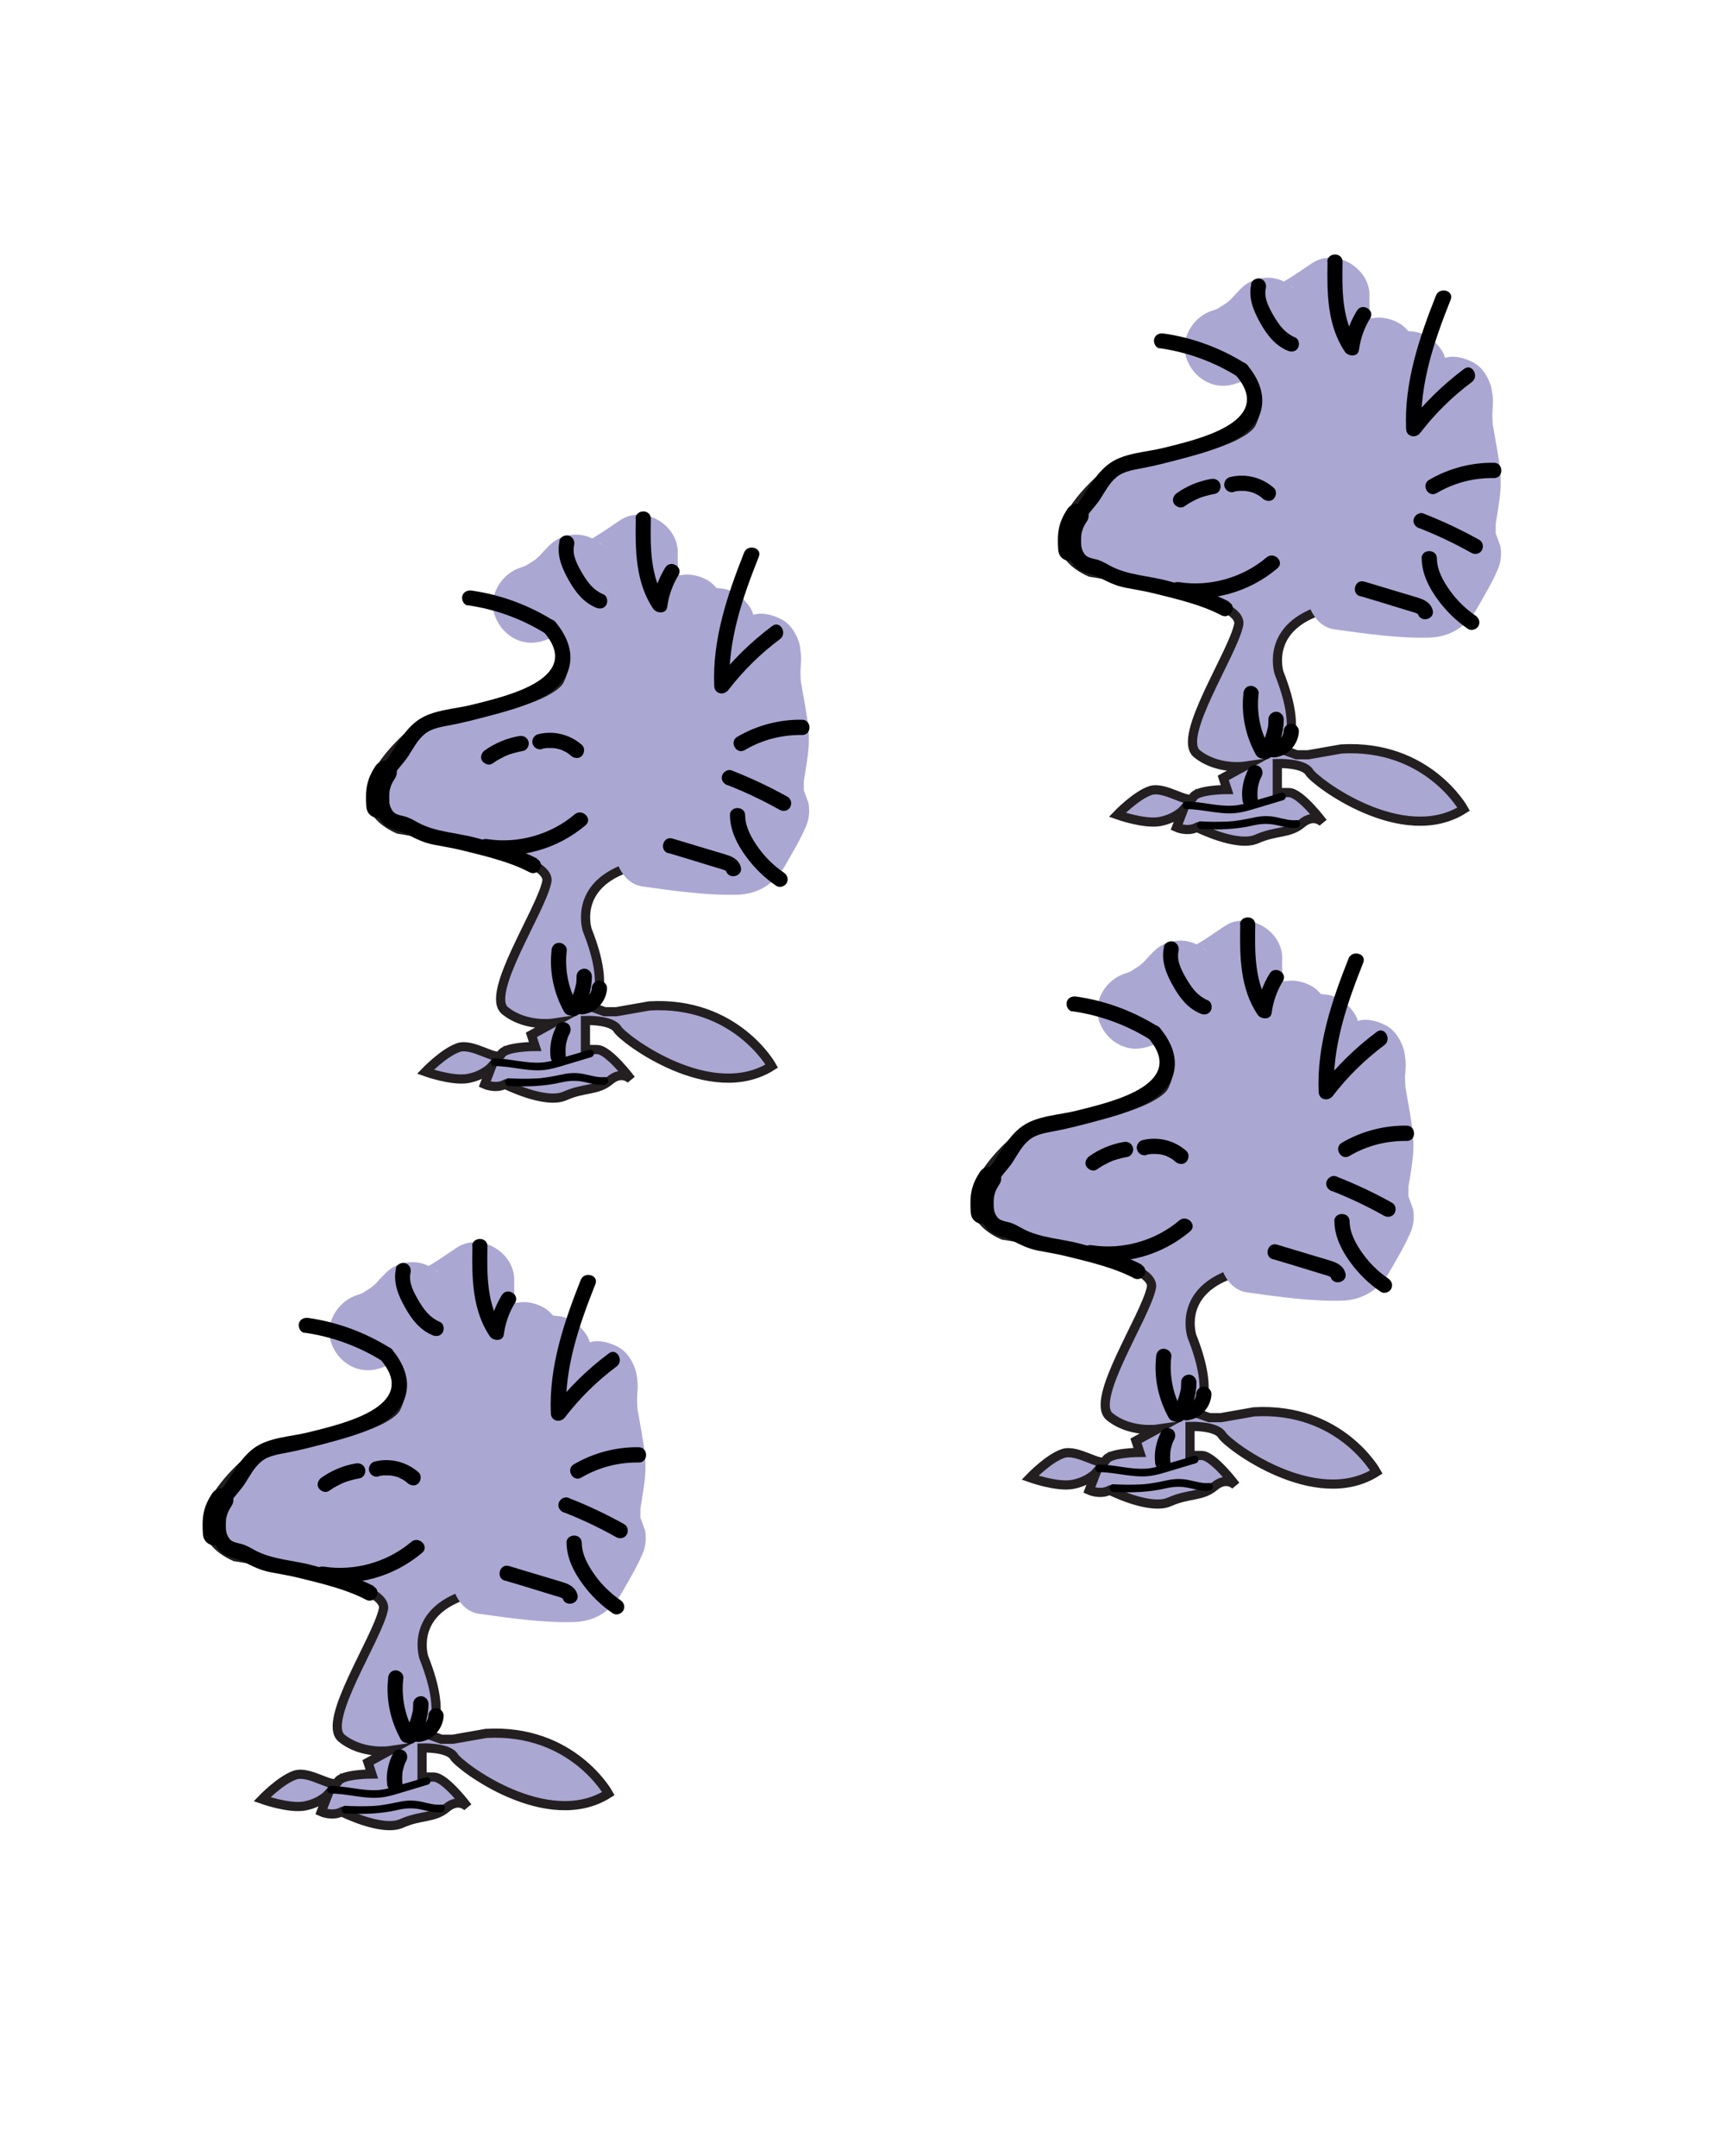 <?xml version="1.0" encoding="UTF-8"?>
<svg id="Layer_1" data-name="Layer 1" xmlns="http://www.w3.org/2000/svg" viewBox="0 0 112.71 140.81">
  <defs>
    <style>
      .cls-1 {
        stroke: #231f20;
        stroke-miterlimit: 10;
        stroke-width: .6px;
      }

      .cls-1, .cls-2 {
        fill: #aba7d3;
      }
    </style>
  </defs>
  <g>
    <path class="cls-1" d="m32.22,39.44s6.21,1.01,4.31,5.01c0,0-.7,1.58-8.62,2.6,0,0-6.78,4.88-1.9,7.1,0,0,10.08,1.52,9.7,3.42s-4.06,7.35-2.73,8.43,3.11.82,3.11.82l-1.39.76.25.76s-1.96,0-2.22.51-1.84-.76-2.79-.44-2.16,1.58-2.16,1.58c0,0,1.76.63,2.78.44s1.53-.76,1.53-.76l-.44,1.14s.7.32,1.33,0c0,0,2.63,1.33,3.91.76s2.11-.32,2.93-1.01,1.39-.06,1.39-.06c0,0-1.46-1.96-2.22-1.96h-.76v-1.9s1.71-.06,2.09.57,6.09,4.94,10.08,2.41c0,0-2.35-4.25-7.99-3.93l-2.16.38h-.76l-.89-.32s1.39-.89-.25-5.01c0,0-.82-2.47,1.96-3.8s4.12-.95,4.12-.95l4.75-.4.89-2.7s-.7-2.16-.13-3.61-.82-5.13-.19-6.78c0,0-2.47.57-2.79-1.77,0,0-1.14-.06-2.16-.82l-1.9.57s-1.46-1.14-.89-4.44c0,0-2.22,1.9-4.06,1.46,0,0-3.99,3.3-5.77,1.96Z"/>
    <g>
      <path class="cls-2" d="m34.68,39.48c1-.27,2.29-1.22,2.89-2.07.38.36.96.43,1.47.31s.95-.42,1.39-.71c.43-.29.87-.58,1.3-.86-.03.9,0,1.83.39,2.64s1.26,1.44,2.15,1.31"/>
      <path class="cls-2" d="m35.35,41.89c1.79-.52,3.3-1.74,4.39-3.22l-3.93.51c1.19,1.02,2.78,1.41,4.27.82,1.07-.42,1.97-1.07,2.92-1.7l-3.76-2.16c-.04,1.41.09,3,.92,4.2.91,1.33,2.44,2.42,4.13,2.24.68-.07,1.27-.23,1.77-.73.43-.43.76-1.15.73-1.77-.06-1.24-1.11-2.64-2.5-2.5-.09.01-.19.02-.28.02.43.08.52.09.26.03-.47-.13.48.25.09.03-.22-.14-.16-.1.16.14-.07-.06-.14-.13-.2-.2.23.32.28.38.13.16-.04-.06-.08-.12-.11-.19-.08-.16-.05-.08.09.23-.04-.1-.07-.21-.1-.32-.03-.11-.05-.22-.07-.33.04.36.05.44.03.25-.03-.42-.04-.84-.03-1.27.06-1.83-2.19-3.2-3.76-2.16-.59.39-1.16.8-1.77,1.16-.07.04-.14.08-.2.12-.19.09-.19.1.02.01.2-.08.21-.08,0-.01-.07.02-.15.04-.22.06-.19.04-.09.03.31-.05-.21,0-.19,0,.05.02.24.04.25.04.05-.01.24.06.45.18.62.36-.62-.53-1.28-.8-2.1-.69s-1.35.54-1.83,1.19c.51-.69-.04.02-.22.19-.09.08-.18.16-.27.24-.43.36.24-.16.04-.03-.23.14-.45.3-.68.43l-.13.06c-.24.11-.16.08.23-.09-.12.02-.24.09-.36.12-1.25.37-2.17,1.78-1.75,3.08s1.73,2.14,3.08,1.75h0Z"/>
    </g>
    <path class="cls-2" d="m42.59,42.83c3.22,0,3.22-5,0-5s-3.22,5,0,5h0Z"/>
    <path class="cls-2" d="m43.08,43.16c3.22,0,3.22-5,0-5s-3.22,5,0,5h0Z"/>
    <path class="cls-2" d="m41.71,39.61c3.22,0,3.22-5,0-5s-3.22,5,0,5h0Z"/>
    <g>
      <path class="cls-2" d="m44.88,40.01c.45.53,1.14.86,1.84.88.04,0,.08,0,.11.03.02.02.02.05.03.08.09.63.49,1.21,1.05,1.52s1.26.34,1.84.09"/>
      <path class="cls-2" d="m43.12,41.77c.38.44.88.81,1.4,1.06.34.16.72.33,1.1.41s.78.11,1.17.15l-1.26-.34.05.03-.9-.9.02.04-.25-.6c.24,1.25,1.04,2.33,2.11,3,.66.41,1.39.58,2.15.64.29.02.56-.01.85-.05.3-.04.58-.08.87-.2.33-.08.61-.23.85-.45.27-.18.49-.41.64-.7.31-.54.45-1.33.25-1.93s-.57-1.19-1.15-1.49-1.32-.5-1.93-.25c-.17.07-.35.12-.53.15l.66-.09c-.19.02-.37.02-.56,0l.66.09c-.19-.03-.36-.07-.54-.14l.6.25c-.17-.07-.32-.16-.46-.26l.51.39c-.14-.11-.26-.23-.37-.36l.39.51c-.12-.16-.22-.32-.3-.5l.25.6c-.16-.39-.17-.77-.41-1.15-.36-.56-.9-1.01-1.55-1.19-.3-.08-.64-.08-.95-.11l.66.09c-.22-.03-.44-.09-.65-.17l.6.25c-.21-.09-.4-.2-.58-.33l.51.39c-.14-.11-.26-.23-.38-.36-.41-.46-1.17-.73-1.77-.73s-1.35.27-1.77.73-.76,1.1-.73,1.77.28,1.25.73,1.77h0Z"/>
    </g>
    <g>
      <path class="cls-2" d="m49.86,42.9c-.36,1.88.56,3.79.47,5.71-.04.74-.22,1.47-.3,2.21s-.04,1.53.34,2.17c-.42.76-.84,1.53-1.25,2.29-.11.19-.22.4-.4.51-.22.14-.49.14-.75.13-1.78-.04-3.56-.19-5.32-.45"/>
      <path class="cls-2" d="m47.45,42.24c-.2,1.25-.16,2.35.04,3.6.07.46.16.91.24,1.37,0,.05.1.8.05.25.02.23.04.46.05.69s0,.47-.02.71c.03-.44-.03.22-.05.32-.1.61-.21,1.23-.26,1.85-.08,1.12.17,2.24.7,3.22v-2.52c-.32.59-.65,1.18-.97,1.77-.09.17-.21.34-.28.52-.12.28-.01.01.11-.1l1.09-.49h-.2c-.19-.06-.44-.01-.64-.02-.72-.03-1.44-.07-2.16-.14-.34-.03-.68-.06-1.01-.1-.21-.02-.42-.05-.63-.07-.46-.05.58.08-.22-.03-.7-.1-1.29-.12-1.93.25-.52.3-1.01.9-1.15,1.49-.27,1.18.36,2.88,1.75,3.08,2.02.28,4.13.59,6.18.54,1.37-.04,2.44-.71,3.12-1.89.48-.84,1-1.7,1.38-2.59.22-.53.25-1.07.13-1.63.11.47-.5-1.43-.24-.55-.17-.58-.04.48-.04-.13,0-.17,0-.34,0-.51,0-.1.01-.2.02-.3-.03.21-.03.23,0,.05.04-.2.07-.41.1-.61.1-.62.2-1.25.21-1.88.01-.99-.19-1.99-.36-2.96-.04-.23-.08-.46-.12-.69-.13-.73.02.49-.04-.25-.02-.23-.03-.45-.03-.68,0-.12.08-.77,0-.24.21-1.29-.33-2.75-1.75-3.08-1.2-.27-2.85.37-3.08,1.75h0Z"/>
    </g>
    <path d="m36.54,35.33c-.21.92.16,1.79.61,2.58s.95,1.42,1.76,1.77c.25.11.54.07.68-.18.12-.21.07-.58-.18-.68-.65-.28-1.01-.75-1.37-1.35-.32-.55-.7-1.21-.55-1.87.06-.26-.08-.54-.35-.62-.25-.07-.55.08-.62.35h0Z"/>
    <path d="m41.52,33.88c-.04,2.01-.03,4.15,1.14,5.88.21.31.85.35.91-.12.1-.74.34-1.43.73-2.07.34-.55-.53-1.05-.86-.5-.43.7-.72,1.49-.84,2.31l.91-.12c-1.07-1.58-1.04-3.54-1.01-5.38.01-.64-.99-.64-1,0h0Z"/>
    <path d="m48.59,36.09c-1.1,2.78-2.08,5.68-1.95,8.71.02.53.64.64.93.25.96-1.25,2.1-2.37,3.36-3.31.51-.38.01-1.25-.5-.86-1.41,1.05-2.65,2.27-3.72,3.67l.93.25c-.13-2.94.84-5.75,1.91-8.44.24-.6-.73-.86-.96-.27h0Z"/>
    <path d="m48.64,48.98c1.13-.67,2.42-1,3.74-.98.64.01.64-.99,0-1-1.49-.02-2.96.37-4.24,1.12-.55.33-.05,1.19.5.86h0Z"/>
    <path d="m47.51,51.27c1.17.46,2.31,1,3.41,1.62.24.13.55.06.68-.18s.06-.55-.18-.68c-1.18-.66-2.4-1.23-3.65-1.72-.25-.1-.55.11-.62.35-.08.28.1.52.35.62h0Z"/>
    <path d="m47.67,53.24c0,.97.46,1.89,1.02,2.66s1.22,1.42,2,1.95c.22.15.55.04.68-.18.14-.25.04-.53-.18-.68-.63-.43-1.19-.97-1.64-1.59s-.88-1.36-.89-2.15c0-.64-1-.64-1,0h0Z"/>
    <path d="m43.65,55.71c.72.21,1.44.43,2.15.65.36.11.72.22,1.08.33.15.05.32.08.46.15-.06-.03.08.05.08.05-.03-.03-.02-.02.02.02-.01-.01-.03-.02-.03-.04.18.62,1.15.35.96-.27-.12-.4-.44-.61-.82-.74s-.79-.24-1.18-.36c-.82-.25-1.64-.49-2.46-.74-.62-.18-.88.78-.27.96h0Z"/>
    <path d="m30.55,39.53c1.82.26,3.55.89,5.11,1.87.55.34,1.05-.52.5-.86-1.62-1.02-3.45-1.7-5.35-1.97-.27-.04-.54.07-.62.35-.06.24.08.58.35.62h0Z"/>
    <path d="m35.09,56.08c-1.2-.64-2.64-.99-3.95-1.35s-2.7-.38-3.86-1.02c-.23-.13-.46-.26-.71-.35s-.66-.12-.86-.32c-.49-.49-.35-1.68-.09-2.23.25-.52.72-.94,1.04-1.43s.6-1.06,1.08-1.45c.53-.43,1.26-.48,1.9-.62.69-.14,1.37-.31,2.05-.49,1.24-.33,2.56-.67,3.7-1.27.85-.44,1.62-1.14,1.81-2.11.21-1.05-.28-2.04-.93-2.82-.41-.49-1.12.22-.71.71,2.56,3.05-2.71,4.18-4.72,4.69-1.14.29-2.55.32-3.53,1s-1.51,1.89-2.21,2.79c-.66.85-.83,1.98-.57,3.02.1.41.29.8.62,1.06.41.33.97.36,1.43.59.59.3,1.07.55,1.73.68s1.33.23,1.98.4c1.41.35,3,.72,4.28,1.4.57.3,1.07-.56.5-.86h0Z"/>
    <path d="m25.44,52.66c-.02-.34-.04-.69,0-1.03l-.03.2c.03-.23.09-.45.18-.66l-.08.18c.08-.19.19-.38.3-.55.21-.33.08-.84-.27-1.03-.37-.2-.8-.08-1.03.27s-.44.77-.53,1.2c-.1.47-.09.94-.06,1.42.01.2.08.39.22.53.13.13.34.23.53.22.39-.02.78-.33.75-.75h0Z"/>
    <path d="m32.16,49.86c.16-.11.32-.22.5-.31.07-.04.15-.08.23-.12.04-.02.09-.04.13-.06.03-.01.17-.09.05-.02.15-.08.35-.13.52-.18.19-.05.38-.1.57-.13.26-.05.43-.37.35-.62-.09-.28-.34-.4-.62-.35-.8.14-1.57.46-2.23.93-.21.15-.33.44-.18.68.14.21.45.34.68.18h0Z"/>
    <path d="m35.41,48.9s.1-.02.14-.03c.02,0,.05,0,.07-.01.07-.01,0,0-.02,0,.04,0,.1-.01.15-.01.05,0,.1,0,.15,0,.1,0,.2,0,.3.01.07,0,0,.01-.02,0,.02,0,.05,0,.07.01.05,0,.11.02.16.03.1.02.19.05.28.08.02,0,.05.02.07.03.07.02-.08-.04-.02,0,.04.02.09.04.13.06.09.04.17.09.25.15.02.01.04.03.06.04.01,0,.08.06.02.02s.01.01.02.02c.02.02.05.04.07.06.2.17.52.21.71,0,.17-.19.21-.52,0-.71-.78-.69-1.86-.96-2.87-.7-.25.06-.43.36-.35.62s.34.42.62.35h0Z"/>
    <path d="m31.56,55.76c2.4.37,4.83-.3,6.68-1.87.49-.42-.22-1.12-.71-.71-1.55,1.32-3.69,1.93-5.7,1.62-.27-.04-.54.07-.62.35-.07.24.08.57.35.62h0Z"/>
    <path d="m36.02,62.06c-.16,1.38.14,2.79.81,4,.31.56,1.18.06.86-.5-.6-1.07-.82-2.28-.68-3.49.03-.27-.25-.5-.5-.5-.3,0-.47.23-.5.5h0Z"/>
    <path d="m37.89,66.14c.5-.68.76-1.53.76-2.38,0-.26-.23-.51-.5-.5s-.5.22-.5.5c0,.1,0,.19-.01.29,0,.04,0,.11-.01.14.01-.07.01-.08,0-.03v.04c-.04.18-.08.37-.14.54-.03.08-.05.18-.09.25.07-.12,0,.02-.02.05-.02.04-.04.08-.06.11-.09.17-.18.32-.29.47-.15.21-.04.57.18.68.26.14.52.05.68-.18h0Z"/>
    <path d="m37.95,66.25c.44-.02.86-.21,1.17-.53s.5-.74.52-1.18c.01-.26-.24-.51-.5-.5-.28.01-.49.22-.5.5,0,.04,0,.08-.01.12l.02-.13c-.01.1-.04.2-.08.29l.05-.12c-.04.1-.1.2-.17.29l.08-.1c-.07.09-.16.18-.25.25l.1-.08c-.09.07-.19.12-.29.17l.12-.05c-.09.04-.19.07-.29.08l.13-.02s-.07,0-.1,0c-.13,0-.26.05-.35.15-.09.09-.15.23-.15.35s.05.26.15.35.22.15.35.15h0Z"/>
    <path d="m36.35,66.99c-.32.61-.48,1.32-.4,2.01.01.14.05.25.15.35.09.09.23.15.35.15.25-.01.53-.22.5-.5-.03-.25-.02-.49,0-.74l-.02.13c.02-.17.06-.34.11-.51.02-.08.05-.16.08-.23.02-.06,0,.02-.01.03.01-.02.02-.05.03-.07.02-.04.04-.08.06-.12.12-.23.07-.55-.18-.68-.23-.12-.55-.07-.68.18h0Z"/>
    <path d="m32.29,69.62c1.07,0,2.13.36,3.2.26.52-.05,1.01-.21,1.51-.36.53-.16,1.07-.32,1.6-.48.31-.09.18-.57-.13-.48-.5.15-.99.3-1.49.44-.52.16-1.06.35-1.61.39-1.04.07-2.05-.26-3.08-.27-.32,0-.32.5,0,.5h0Z"/>
    <path d="m33.21,70.92c1.18.06,2.32.03,3.47-.24.54-.12.99-.13,1.53-.01.41.09.84.21,1.27.17.32-.03.32-.53,0-.5-.43.04-.85-.09-1.26-.18-.49-.11-.94-.11-1.43-.01-.59.12-1.17.25-1.78.28s-1.2.02-1.79-.01c-.32-.02-.32.48,0,.5h0Z"/>
  </g>
  <g>
    <path class="cls-1" d="m77.4,22.66s6.21,1.01,4.31,5.01c0,0-.7,1.58-8.62,2.6,0,0-6.78,4.88-1.9,7.1,0,0,10.08,1.52,9.7,3.42s-4.06,7.35-2.73,8.43,3.11.82,3.11.82l-1.39.76.25.76s-1.96,0-2.22.51-1.84-.76-2.79-.44-2.16,1.58-2.16,1.58c0,0,1.76.63,2.78.44s1.53-.76,1.53-.76l-.44,1.14s.7.32,1.33,0c0,0,2.63,1.33,3.91.76s2.11-.32,2.93-1.01,1.39-.06,1.39-.06c0,0-1.46-1.96-2.22-1.96h-.76v-1.9s1.71-.06,2.09.57,6.09,4.94,10.08,2.41c0,0-2.35-4.25-7.99-3.93l-2.16.38h-.76l-.89-.32s1.39-.89-.25-5.01c0,0-.82-2.47,1.96-3.8s4.12-.95,4.12-.95l4.75-.4.89-2.7s-.7-2.16-.13-3.61-.82-5.13-.19-6.78c0,0-2.47.57-2.79-1.77,0,0-1.14-.06-2.16-.82l-1.9.57s-1.46-1.14-.89-4.44c0,0-2.22,1.9-4.06,1.46,0,0-3.99,3.3-5.77,1.96Z"/>
    <g>
      <path class="cls-2" d="m79.86,22.7c1-.27,2.29-1.22,2.89-2.07.38.36.96.43,1.47.31s.95-.42,1.39-.71c.43-.29.87-.58,1.3-.86-.03.9,0,1.83.39,2.64s1.26,1.44,2.15,1.31"/>
      <path class="cls-2" d="m80.52,25.11c1.79-.52,3.3-1.74,4.39-3.22l-3.93.51c1.19,1.02,2.78,1.41,4.27.82,1.07-.42,1.97-1.07,2.92-1.7l-3.76-2.16c-.04,1.41.09,3,.92,4.2.91,1.33,2.44,2.42,4.13,2.24.68-.07,1.27-.23,1.77-.73.43-.43.76-1.15.73-1.77-.06-1.24-1.11-2.64-2.5-2.5-.09.01-.19.02-.28.02.43.08.52.09.26.03-.47-.13.48.25.09.03-.22-.14-.16-.1.16.14-.07-.06-.14-.13-.2-.2.23.32.28.38.13.16-.04-.06-.08-.12-.11-.19-.08-.16-.05-.08.09.23-.04-.1-.07-.21-.1-.32-.03-.11-.05-.22-.07-.33.04.36.05.44.03.25-.03-.42-.04-.84-.03-1.27.06-1.83-2.19-3.2-3.76-2.16-.59.39-1.16.8-1.77,1.16-.07.04-.14.08-.2.12-.19.09-.19.1.02.01.2-.08.21-.08,0-.01-.07.02-.15.04-.22.06-.19.04-.09.03.31-.05-.21,0-.19,0,.05.02.24.04.25.04.05-.01.24.06.45.18.62.36-.62-.53-1.28-.8-2.1-.69s-1.35.54-1.83,1.19c.51-.69-.04.02-.22.19-.09.08-.18.16-.27.24-.43.36.24-.16.04-.03-.23.14-.45.3-.68.43l-.13.06c-.24.11-.16.08.23-.09-.12.02-.24.09-.36.12-1.25.37-2.17,1.78-1.75,3.08s1.73,2.14,3.08,1.75h0Z"/>
    </g>
    <path class="cls-2" d="m87.76,26.05c3.22,0,3.22-5,0-5s-3.22,5,0,5h0Z"/>
    <path class="cls-2" d="m88.26,26.37c3.22,0,3.22-5,0-5s-3.22,5,0,5h0Z"/>
    <path class="cls-2" d="m86.89,22.82c3.22,0,3.22-5,0-5s-3.22,5,0,5h0Z"/>
    <g>
      <path class="cls-2" d="m90.06,23.22c.45.53,1.14.86,1.84.88.04,0,.08,0,.11.03.02.02.02.05.03.08.09.63.49,1.21,1.05,1.52s1.26.34,1.84.09"/>
      <path class="cls-2" d="m88.29,24.99c.38.44.88.81,1.4,1.06.34.16.72.33,1.1.41s.78.11,1.17.15l-1.26-.34.05.03-.9-.9.02.04-.25-.6c.24,1.25,1.04,2.33,2.11,3,.66.41,1.39.58,2.15.64.29.02.56-.01.85-.05.3-.04.58-.08.87-.2.33-.08.61-.23.85-.45.27-.18.49-.41.64-.7.31-.54.45-1.33.25-1.93s-.57-1.19-1.15-1.49-1.32-.5-1.93-.25c-.17.07-.35.12-.53.15l.66-.09c-.19.02-.37.02-.56,0l.66.09c-.19-.03-.36-.07-.54-.14l.6.25c-.17-.07-.32-.16-.46-.26l.51.39c-.14-.11-.26-.23-.37-.36l.39.51c-.12-.16-.22-.32-.3-.5l.25.6c-.16-.39-.17-.77-.41-1.15-.36-.56-.9-1.01-1.55-1.19-.3-.08-.64-.08-.95-.11l.66.09c-.22-.03-.44-.09-.65-.17l.6.25c-.21-.09-.4-.2-.58-.33l.51.39c-.14-.11-.26-.23-.38-.36-.41-.46-1.17-.73-1.77-.73s-1.35.27-1.77.73-.76,1.1-.73,1.77.28,1.25.73,1.77h0Z"/>
    </g>
    <g>
      <path class="cls-2" d="m95.04,26.12c-.36,1.88.56,3.79.47,5.71-.04.74-.22,1.47-.3,2.21s-.04,1.53.34,2.17c-.42.76-.84,1.53-1.25,2.29-.11.19-.22.4-.4.51-.22.14-.49.14-.75.13-1.78-.04-3.56-.19-5.32-.45"/>
      <path class="cls-2" d="m92.63,25.45c-.2,1.25-.16,2.35.04,3.6.07.46.16.91.24,1.37,0,.05.1.8.05.25.02.23.04.46.05.69s0,.47-.02.71c.03-.44-.03.22-.05.32-.1.61-.21,1.23-.26,1.85-.08,1.12.17,2.24.7,3.22v-2.52c-.32.59-.65,1.18-.97,1.77-.09.17-.21.34-.28.52-.12.28-.01.01.11-.1l1.09-.49h-.2c-.19-.06-.44-.01-.64-.02-.72-.03-1.44-.07-2.16-.14-.34-.03-.68-.06-1.01-.1-.21-.02-.42-.05-.63-.07-.46-.05.58.08-.22-.03-.7-.1-1.29-.12-1.93.25-.52.3-1.01.9-1.15,1.49-.27,1.18.36,2.88,1.75,3.08,2.02.28,4.13.59,6.18.54,1.37-.04,2.44-.71,3.12-1.89.48-.84,1-1.7,1.38-2.59.22-.53.25-1.07.13-1.63.11.47-.5-1.43-.24-.55-.17-.58-.04.48-.04-.13,0-.17,0-.34,0-.51,0-.1.01-.2.02-.3-.03.21-.03.23,0,.05.04-.2.07-.41.1-.61.1-.62.2-1.25.21-1.88.01-.99-.19-1.99-.36-2.96-.04-.23-.08-.46-.12-.69-.13-.73.02.49-.04-.25-.02-.23-.03-.45-.03-.68,0-.12.08-.77,0-.24.21-1.29-.33-2.75-1.75-3.08-1.2-.27-2.85.37-3.08,1.75h0Z"/>
    </g>
    <path d="m81.71,18.55c-.21.92.16,1.79.61,2.58s.95,1.42,1.76,1.77c.25.11.54.07.68-.18.12-.21.07-.58-.18-.68-.65-.28-1.01-.75-1.37-1.35-.32-.55-.7-1.21-.55-1.87.06-.26-.08-.54-.35-.62-.25-.07-.55.08-.62.35h0Z"/>
    <path d="m86.69,17.1c-.04,2.01-.03,4.15,1.14,5.88.21.31.85.35.91-.12.1-.74.34-1.43.73-2.07.34-.55-.53-1.05-.86-.5-.43.7-.72,1.49-.84,2.31l.91-.12c-1.07-1.58-1.04-3.54-1.01-5.38.01-.64-.99-.64-1,0h0Z"/>
    <path d="m93.77,19.3c-1.1,2.78-2.08,5.68-1.95,8.71.02.53.64.64.93.25.96-1.25,2.1-2.37,3.36-3.31.51-.38.01-1.25-.5-.86-1.41,1.05-2.65,2.27-3.72,3.67l.93.25c-.13-2.94.84-5.75,1.91-8.44.24-.6-.73-.86-.96-.27h0Z"/>
    <path d="m93.82,32.2c1.13-.67,2.42-1,3.74-.98.64.01.64-.99,0-1-1.49-.02-2.96.37-4.24,1.12-.55.33-.05,1.19.5.86h0Z"/>
    <path d="m92.68,34.49c1.17.46,2.31,1,3.41,1.62.24.13.55.06.68-.18s.06-.55-.18-.68c-1.18-.66-2.4-1.23-3.65-1.72-.25-.1-.55.11-.62.35-.08.28.1.52.35.62h0Z"/>
    <path d="m92.84,36.46c0,.97.46,1.89,1.02,2.66s1.22,1.42,2,1.95c.22.15.55.04.68-.18.14-.25.04-.53-.18-.68-.63-.43-1.19-.97-1.64-1.59s-.88-1.36-.89-2.15c0-.64-1-.64-1,0h0Z"/>
    <path d="m88.83,38.93c.72.21,1.44.43,2.15.65.36.11.72.22,1.08.33.15.05.32.08.46.15-.06-.03.08.05.08.05-.03-.03-.02-.02.02.02-.01-.01-.03-.02-.03-.04.18.62,1.15.35.96-.27-.12-.4-.44-.61-.82-.74s-.79-.24-1.18-.36c-.82-.25-1.64-.49-2.46-.74-.62-.18-.88.78-.27.96h0Z"/>
    <path d="m75.73,22.74c1.82.26,3.55.89,5.11,1.87.55.34,1.05-.52.5-.86-1.62-1.02-3.45-1.7-5.35-1.97-.27-.04-.54.07-.62.35-.06.24.08.58.35.62h0Z"/>
    <path d="m80.27,39.3c-1.2-.64-2.64-.99-3.95-1.35s-2.7-.38-3.86-1.02c-.23-.13-.46-.26-.71-.35s-.66-.12-.86-.32c-.49-.49-.35-1.68-.09-2.23.25-.52.72-.94,1.04-1.43s.6-1.06,1.08-1.45c.53-.43,1.26-.48,1.9-.62.69-.14,1.37-.31,2.05-.49,1.24-.33,2.56-.67,3.7-1.27.85-.44,1.62-1.14,1.81-2.11.21-1.05-.28-2.04-.93-2.82-.41-.49-1.12.22-.71.71,2.56,3.05-2.71,4.18-4.72,4.69-1.14.29-2.55.32-3.53,1s-1.51,1.89-2.21,2.79c-.66.85-.83,1.98-.57,3.02.1.41.29.8.62,1.06.41.33.97.36,1.43.59.59.3,1.07.55,1.73.68s1.33.23,1.98.4c1.41.35,3,.72,4.28,1.4.57.3,1.07-.56.5-.86h0Z"/>
    <path d="m70.62,35.88c-.02-.34-.04-.69,0-1.03l-.03.2c.03-.23.09-.45.18-.66l-.08.18c.08-.19.19-.38.3-.55.21-.33.08-.84-.27-1.03-.37-.2-.8-.08-1.03.27s-.44.77-.53,1.2c-.1.47-.09.94-.06,1.42.01.2.08.39.22.53.13.13.34.23.53.22.39-.02.78-.33.75-.75h0Z"/>
    <path d="m77.34,33.07c.16-.11.32-.22.5-.31.07-.04.15-.08.23-.12.04-.02.09-.04.13-.06.03-.01.17-.09.05-.02.15-.08.35-.13.52-.18.19-.05.38-.1.57-.13.26-.05.43-.37.35-.62-.09-.28-.34-.4-.62-.35-.8.14-1.57.46-2.23.93-.21.15-.33.44-.18.68.14.21.45.34.68.18h0Z"/>
    <path d="m80.59,32.11s.1-.02.14-.03c.02,0,.05,0,.07-.01.07-.01,0,0-.02,0,.04,0,.1-.01.15-.01.05,0,.1,0,.15,0,.1,0,.2,0,.3.01.07,0,0,.01-.02,0,.02,0,.05,0,.07.01.05,0,.11.02.16.03.1.02.19.05.28.08.02,0,.05.02.07.03.07.02-.08-.04-.02,0,.04.02.09.04.13.06.09.04.17.09.25.15.02.01.04.03.06.04.01,0,.08.06.02.02s.01.01.02.02c.02.02.05.04.07.06.2.17.52.21.71,0,.17-.19.21-.52,0-.71-.78-.69-1.86-.96-2.87-.7-.25.06-.43.36-.35.62s.34.42.62.35h0Z"/>
    <path d="m76.74,38.98c2.4.37,4.83-.3,6.68-1.87.49-.42-.22-1.12-.71-.71-1.55,1.32-3.69,1.93-5.7,1.62-.27-.04-.54.07-.62.35-.07.24.08.57.35.62h0Z"/>
    <path d="m81.2,45.28c-.16,1.38.14,2.79.81,4,.31.56,1.18.06.86-.5-.6-1.07-.82-2.28-.68-3.49.03-.27-.25-.5-.5-.5-.3,0-.47.23-.5.5h0Z"/>
    <path d="m83.07,49.36c.5-.68.76-1.53.76-2.38,0-.26-.23-.51-.5-.5s-.5.22-.5.5c0,.1,0,.19-.01.29,0,.04,0,.11-.01.14.01-.07.01-.08,0-.03v.04c-.04.18-.08.37-.14.54-.03.08-.05.18-.09.25.07-.12,0,.02-.02.05-.02.04-.04.08-.06.11-.09.17-.18.32-.29.47-.15.21-.04.57.18.68.26.14.52.05.68-.18h0Z"/>
    <path d="m83.13,49.47c.44-.02.86-.21,1.17-.53s.5-.74.52-1.18c.01-.26-.24-.51-.5-.5-.28.01-.49.22-.5.5,0,.04,0,.08-.01.12l.02-.13c-.01.1-.04.2-.08.29l.05-.12c-.04.1-.1.2-.17.29l.08-.1c-.07.09-.16.18-.25.25l.1-.08c-.09.07-.19.12-.29.17l.12-.05c-.09.04-.19.07-.29.08l.13-.02s-.07,0-.1,0c-.13,0-.26.05-.35.15-.09.09-.15.23-.15.35s.05.26.15.35.22.15.35.15h0Z"/>
    <path d="m81.53,50.21c-.32.61-.48,1.32-.4,2.01.01.14.05.25.15.35.09.09.23.15.35.15.25-.01.53-.22.5-.5-.03-.25-.02-.49,0-.74l-.02.13c.02-.17.06-.34.11-.51.02-.08.05-.16.08-.23.02-.06,0,.02-.01.03.01-.02.02-.05.03-.07.02-.04.04-.08.06-.12.12-.23.07-.55-.18-.68-.23-.12-.55-.07-.68.18h0Z"/>
    <path d="m77.47,52.84c1.07,0,2.13.36,3.2.26.52-.05,1.01-.21,1.51-.36.53-.16,1.07-.32,1.6-.48.31-.09.18-.57-.13-.48-.5.15-.99.3-1.49.44-.52.16-1.06.35-1.61.39-1.04.07-2.05-.26-3.08-.27-.32,0-.32.5,0,.5h0Z"/>
    <path d="m78.39,54.14c1.18.06,2.32.03,3.47-.24.54-.12.99-.13,1.53-.01.41.09.84.21,1.27.17.32-.03.32-.53,0-.5-.43.04-.85-.09-1.26-.18-.49-.11-.94-.11-1.43-.01-.59.12-1.17.25-1.78.28s-1.2.02-1.79-.01c-.32-.02-.32.48,0,.5h0Z"/>
  </g>
  <g>
    <path class="cls-1" d="m21.55,86.95s6.21,1.01,4.31,5.01c0,0-.7,1.58-8.62,2.6,0,0-6.78,4.88-1.9,7.1,0,0,10.08,1.52,9.7,3.42s-4.06,7.35-2.73,8.43,3.11.82,3.11.82l-1.39.76.25.76s-1.96,0-2.22.51-1.84-.76-2.79-.44-2.16,1.58-2.16,1.58c0,0,1.76.63,2.78.44s1.53-.76,1.53-.76l-.44,1.14s.7.32,1.33,0c0,0,2.63,1.33,3.91.76s2.11-.32,2.93-1.01,1.39-.06,1.39-.06c0,0-1.46-1.96-2.22-1.96h-.76v-1.9s1.71-.06,2.09.57,6.09,4.94,10.08,2.41c0,0-2.35-4.25-7.99-3.93l-2.16.38h-.76l-.89-.32s1.39-.89-.25-5.01c0,0-.82-2.47,1.96-3.8s4.12-.95,4.12-.95l4.75-.4.89-2.7s-.7-2.16-.13-3.61-.82-5.13-.19-6.78c0,0-2.47.57-2.79-1.77,0,0-1.14-.06-2.16-.82l-1.9.57s-1.46-1.14-.89-4.44c0,0-2.22,1.9-4.06,1.46,0,0-3.99,3.3-5.77,1.96Z"/>
    <g>
      <path class="cls-2" d="m24.01,86.99c1-.27,2.29-1.22,2.89-2.07.38.36.96.43,1.47.31s.95-.42,1.39-.71c.43-.29.87-.58,1.3-.86-.03.9,0,1.83.39,2.64s1.26,1.44,2.15,1.31"/>
      <path class="cls-2" d="m24.67,89.4c1.79-.52,3.3-1.74,4.39-3.22l-3.93.51c1.19,1.02,2.78,1.41,4.27.82,1.07-.42,1.97-1.07,2.92-1.7l-3.76-2.16c-.04,1.41.09,3,.92,4.2.91,1.33,2.44,2.42,4.13,2.24.68-.07,1.27-.23,1.77-.73.43-.43.76-1.15.73-1.77-.06-1.24-1.11-2.64-2.5-2.5-.09.01-.19.02-.28.02.43.08.52.09.26.03-.47-.13.48.25.09.03-.22-.14-.16-.1.16.14-.07-.06-.14-.13-.2-.2.23.32.28.38.13.16-.04-.06-.08-.12-.11-.19-.08-.16-.05-.08.09.23-.04-.1-.07-.21-.1-.32-.03-.11-.05-.22-.07-.33.04.36.05.44.03.25-.03-.42-.04-.84-.03-1.27.06-1.83-2.19-3.2-3.76-2.16-.59.39-1.16.8-1.77,1.16-.07.04-.14.08-.2.12-.19.09-.19.1.02.01.2-.08.21-.08,0-.01-.07.02-.15.04-.22.06-.19.04-.09.03.31-.05-.21,0-.19,0,.05.02.24.04.25.04.05-.01.24.06.45.18.62.36-.62-.53-1.28-.8-2.1-.69s-1.35.54-1.83,1.19c.51-.69-.04.02-.22.19-.09.08-.18.16-.27.24-.43.36.24-.16.04-.03-.23.14-.45.3-.68.43l-.13.06c-.24.11-.16.08.23-.09-.12.02-.24.09-.36.12-1.25.37-2.17,1.78-1.75,3.08s1.73,2.14,3.08,1.75h0Z"/>
    </g>
    <path class="cls-2" d="m31.92,90.33c3.22,0,3.22-5,0-5s-3.22,5,0,5h0Z"/>
    <path class="cls-2" d="m32.41,90.66c3.22,0,3.22-5,0-5s-3.22,5,0,5h0Z"/>
    <path class="cls-2" d="m31.04,87.11c3.22,0,3.22-5,0-5s-3.22,5,0,5h0Z"/>
    <g>
      <path class="cls-2" d="m34.21,87.51c.45.53,1.14.86,1.84.88.04,0,.08,0,.11.03.02.02.02.05.03.08.09.63.49,1.21,1.05,1.52s1.26.34,1.84.09"/>
      <path class="cls-2" d="m32.44,89.28c.38.44.88.81,1.4,1.06.34.16.72.33,1.1.41s.78.11,1.17.15l-1.26-.34.05.03-.9-.9.02.04-.25-.6c.24,1.25,1.04,2.33,2.11,3,.66.41,1.39.58,2.15.64.29.02.56-.01.85-.05.3-.04.58-.08.87-.2.33-.08.61-.23.85-.45.27-.18.49-.41.64-.7.31-.54.45-1.33.25-1.93s-.57-1.19-1.15-1.49-1.32-.5-1.93-.25c-.17.07-.35.12-.53.15l.66-.09c-.19.02-.37.02-.56,0l.66.09c-.19-.03-.36-.07-.54-.14l.6.25c-.17-.07-.32-.16-.46-.26l.51.39c-.14-.11-.26-.23-.37-.36l.39.51c-.12-.16-.22-.32-.3-.5l.25.6c-.16-.39-.17-.77-.41-1.15-.36-.56-.9-1.01-1.55-1.19-.3-.08-.64-.08-.95-.11l.66.09c-.22-.03-.44-.09-.65-.17l.6.25c-.21-.09-.4-.2-.58-.33l.51.39c-.14-.11-.26-.23-.38-.36-.41-.46-1.17-.73-1.77-.73s-1.35.27-1.77.73-.76,1.1-.73,1.77.28,1.25.73,1.77h0Z"/>
    </g>
    <g>
      <path class="cls-2" d="m39.19,90.41c-.36,1.88.56,3.79.47,5.71-.04.74-.22,1.47-.3,2.21s-.04,1.53.34,2.17c-.42.76-.84,1.53-1.25,2.29-.11.19-.22.4-.4.51-.22.14-.49.14-.75.13-1.78-.04-3.56-.19-5.32-.45"/>
      <path class="cls-2" d="m36.78,89.74c-.2,1.25-.16,2.35.04,3.6.07.46.16.91.24,1.37,0,.05.1.8.05.25.02.23.04.46.05.69s0,.47-.02.71c.03-.44-.03.22-.05.32-.1.61-.21,1.23-.26,1.85-.08,1.12.17,2.24.7,3.22v-2.52c-.32.59-.65,1.18-.97,1.77-.09.17-.21.34-.28.52-.12.28-.01.01.11-.1l1.09-.49h-.2c-.19-.06-.44-.01-.64-.02-.72-.03-1.44-.07-2.16-.14-.34-.03-.68-.06-1.01-.1-.21-.02-.42-.05-.63-.07-.46-.05.58.08-.22-.03-.7-.1-1.29-.12-1.93.25-.52.3-1.01.9-1.15,1.49-.27,1.18.36,2.88,1.75,3.08,2.02.28,4.13.59,6.18.54,1.37-.04,2.44-.71,3.12-1.89.48-.84,1-1.7,1.38-2.59.22-.53.25-1.07.13-1.63.11.47-.5-1.43-.24-.55-.17-.58-.04.48-.04-.13,0-.17,0-.34,0-.51,0-.1.01-.2.02-.3-.03.21-.03.23,0,.05.04-.2.07-.41.1-.61.1-.62.2-1.25.21-1.88.01-.99-.19-1.99-.36-2.96-.04-.23-.08-.46-.12-.69-.13-.73.02.49-.04-.25-.02-.23-.03-.45-.03-.68,0-.12.08-.77,0-.24.21-1.29-.33-2.75-1.75-3.08-1.2-.27-2.85.37-3.08,1.75h0Z"/>
    </g>
    <path d="m25.86,82.84c-.21.92.16,1.79.61,2.58s.95,1.42,1.76,1.77c.25.11.54.07.68-.18.12-.21.07-.58-.18-.68-.65-.28-1.01-.75-1.37-1.35-.32-.55-.7-1.21-.55-1.87.06-.26-.08-.54-.35-.62-.25-.07-.55.08-.62.35h0Z"/>
    <path d="m30.85,81.39c-.04,2.01-.03,4.15,1.14,5.88.21.31.85.35.91-.12.1-.74.34-1.43.73-2.07.34-.55-.53-1.05-.86-.5-.43.7-.72,1.49-.84,2.31l.91-.12c-1.07-1.58-1.04-3.54-1.01-5.38.01-.64-.99-.64-1,0h0Z"/>
    <path d="m37.92,83.59c-1.1,2.78-2.08,5.68-1.95,8.71.02.53.64.64.93.25.96-1.25,2.1-2.37,3.36-3.31.51-.38.01-1.25-.5-.86-1.41,1.05-2.65,2.27-3.72,3.67l.93.25c-.13-2.94.84-5.75,1.91-8.44.24-.6-.73-.86-.96-.27h0Z"/>
    <path d="m37.97,96.49c1.13-.67,2.42-1,3.74-.98.64.01.64-.99,0-1-1.49-.02-2.96.37-4.24,1.12-.55.33-.05,1.19.5.86h0Z"/>
    <path d="m36.84,98.77c1.17.46,2.31,1,3.41,1.62.24.13.55.06.68-.18s.06-.55-.18-.68c-1.18-.66-2.4-1.23-3.65-1.72-.25-.1-.55.11-.62.35-.08.28.1.52.35.62h0Z"/>
    <path d="m37,100.75c0,.97.46,1.89,1.02,2.66s1.22,1.42,2,1.95c.22.15.55.04.68-.18.14-.25.04-.53-.18-.68-.63-.43-1.19-.97-1.64-1.59s-.88-1.36-.89-2.15c0-.64-1-.64-1,0h0Z"/>
    <path d="m32.98,103.22c.72.21,1.44.43,2.15.65.36.11.72.22,1.08.33.15.05.32.08.46.15-.06-.03.08.05.08.05-.03-.03-.02-.02.02.02-.01-.01-.03-.02-.03-.04.18.62,1.15.35.96-.27-.12-.4-.44-.61-.82-.74s-.79-.24-1.18-.36c-.82-.25-1.64-.49-2.46-.74-.62-.18-.88.78-.27.96h0Z"/>
    <path d="m19.88,87.03c1.82.26,3.55.89,5.11,1.87.55.34,1.05-.52.5-.86-1.62-1.02-3.45-1.7-5.35-1.97-.27-.04-.54.07-.62.35-.06.24.08.58.35.62h0Z"/>
    <path d="m24.42,103.59c-1.2-.64-2.64-.99-3.95-1.35s-2.7-.38-3.86-1.02c-.23-.13-.46-.26-.71-.35s-.66-.12-.86-.32c-.49-.49-.35-1.68-.09-2.23.25-.52.72-.94,1.04-1.43s.6-1.06,1.08-1.45c.53-.43,1.26-.48,1.9-.62.69-.14,1.37-.31,2.05-.49,1.24-.33,2.56-.67,3.7-1.27.85-.44,1.62-1.14,1.81-2.11.21-1.05-.28-2.04-.93-2.82-.41-.49-1.12.22-.71.71,2.56,3.05-2.71,4.18-4.72,4.69-1.14.29-2.55.32-3.53,1s-1.51,1.89-2.21,2.79c-.66.85-.83,1.98-.57,3.02.1.41.29.8.62,1.06.41.33.97.36,1.43.59.59.3,1.07.55,1.73.68s1.33.23,1.98.4c1.41.35,3,.72,4.28,1.4.57.3,1.07-.56.5-.86h0Z"/>
    <path d="m14.77,100.17c-.02-.34-.04-.69,0-1.03l-.03.2c.03-.23.09-.45.18-.66l-.08.18c.08-.19.19-.38.3-.55.21-.33.08-.84-.27-1.03-.37-.2-.8-.08-1.03.27s-.44.77-.53,1.2c-.1.47-.09.94-.06,1.42.01.2.08.39.22.53.13.13.34.23.53.22.39-.02.78-.33.75-.75h0Z"/>
    <path d="m21.49,97.36c.16-.11.32-.22.5-.31.07-.04.15-.08.23-.12.04-.02.09-.04.13-.06.03-.01.17-.09.05-.02.15-.08.35-.13.52-.18.19-.05.38-.1.57-.13.26-.05.43-.37.35-.62-.09-.28-.34-.4-.62-.35-.8.14-1.57.46-2.23.93-.21.15-.33.44-.18.68.14.21.45.34.68.18h0Z"/>
    <path d="m24.74,96.4s.1-.02.14-.03c.02,0,.05,0,.07-.01.07-.01,0,0-.02,0,.04,0,.1-.01.15-.01.05,0,.1,0,.15,0,.1,0,.2,0,.3.01.07,0,0,.01-.02,0,.02,0,.05,0,.07.01.05,0,.11.02.16.03.1.02.19.05.28.08.02,0,.05.02.07.03.07.02-.08-.04-.02,0,.04.02.09.04.13.06.09.04.17.09.25.15.02.01.04.03.06.04.01,0,.08.06.02.02s.01.01.02.02c.02.02.05.04.07.06.2.17.52.21.71,0,.17-.19.21-.52,0-.71-.78-.69-1.86-.96-2.87-.7-.25.06-.43.36-.35.62s.34.42.62.35h0Z"/>
    <path d="m20.89,103.27c2.4.37,4.83-.3,6.68-1.87.49-.42-.22-1.12-.71-.71-1.55,1.32-3.69,1.93-5.7,1.62-.27-.04-.54.07-.62.35-.07.24.08.57.35.62h0Z"/>
    <path d="m25.35,109.57c-.16,1.38.14,2.79.81,4,.31.56,1.18.06.86-.5-.6-1.07-.82-2.28-.68-3.49.03-.27-.25-.5-.5-.5-.3,0-.47.23-.5.5h0Z"/>
    <path d="m27.22,113.65c.5-.68.76-1.53.76-2.38,0-.26-.23-.51-.5-.5s-.5.22-.5.5c0,.1,0,.19-.01.29,0,.04,0,.11-.01.14.01-.07.01-.08,0-.03v.04c-.04.18-.08.37-.14.54-.03.08-.05.18-.09.25.07-.12,0,.02-.02.05-.02.04-.04.08-.06.11-.09.17-.18.32-.29.47-.15.21-.04.57.18.68.26.14.52.05.68-.18h0Z"/>
    <path d="m27.28,113.76c.44-.02.86-.21,1.17-.53s.5-.74.52-1.18c.01-.26-.24-.51-.5-.5-.28.01-.49.22-.5.5,0,.04,0,.08-.01.12l.02-.13c-.01.1-.04.2-.08.29l.05-.12c-.04.1-.1.2-.17.29l.08-.1c-.07.09-.16.18-.25.25l.1-.08c-.09.07-.19.12-.29.17l.12-.05c-.09.04-.19.07-.29.08l.13-.02s-.07,0-.1,0c-.13,0-.26.05-.35.15-.09.09-.15.23-.15.35s.05.26.15.35.22.15.35.15h0Z"/>
    <path d="m25.68,114.49c-.32.61-.48,1.32-.4,2.01.01.14.05.25.15.35.09.09.23.15.35.15.25-.01.53-.22.5-.5-.03-.25-.02-.49,0-.74l-.02.13c.02-.17.06-.34.11-.51.02-.08.05-.16.08-.23.02-.06,0,.02-.01.03.01-.02.02-.05.03-.07.02-.04.04-.08.06-.12.12-.23.07-.55-.18-.68-.23-.12-.55-.07-.68.18h0Z"/>
    <path d="m21.62,117.13c1.07,0,2.13.36,3.2.26.52-.05,1.01-.21,1.51-.36.53-.16,1.07-.32,1.6-.48.31-.09.18-.57-.13-.48-.5.15-.99.3-1.49.44-.52.16-1.06.35-1.61.39-1.04.07-2.05-.26-3.08-.27-.32,0-.32.5,0,.5h0Z"/>
    <path d="m22.54,118.43c1.18.06,2.32.03,3.47-.24.54-.12.99-.13,1.53-.01.41.09.84.21,1.27.17.32-.03.32-.53,0-.5-.43.04-.85-.09-1.26-.18-.49-.11-.94-.11-1.43-.01-.59.12-1.17.25-1.78.28s-1.2.02-1.79-.01c-.32-.02-.32.48,0,.5h0Z"/>
  </g>
  <g>
    <path class="cls-1" d="m71.7,65.95s6.21,1.01,4.31,5.01c0,0-.7,1.58-8.62,2.6,0,0-6.78,4.88-1.9,7.1,0,0,10.08,1.52,9.7,3.42s-4.06,7.35-2.73,8.43,3.11.82,3.11.82l-1.39.76.25.76s-1.96,0-2.22.51-1.84-.76-2.79-.44-2.16,1.58-2.16,1.58c0,0,1.76.63,2.78.44s1.53-.76,1.53-.76l-.44,1.14s.7.32,1.33,0c0,0,2.63,1.33,3.91.76s2.11-.32,2.93-1.01,1.39-.06,1.39-.06c0,0-1.46-1.96-2.22-1.96h-.76v-1.9s1.71-.06,2.09.57,6.09,4.94,10.08,2.41c0,0-2.35-4.25-7.99-3.93l-2.16.38h-.76l-.89-.32s1.39-.89-.25-5.01c0,0-.82-2.47,1.96-3.8s4.12-.95,4.12-.95l4.75-.4.89-2.7s-.7-2.16-.13-3.61-.82-5.13-.19-6.78c0,0-2.47.57-2.79-1.77,0,0-1.14-.06-2.16-.82l-1.9.57s-1.46-1.14-.89-4.44c0,0-2.22,1.9-4.06,1.46,0,0-3.99,3.3-5.77,1.96Z"/>
    <g>
      <path class="cls-2" d="m74.16,65.99c1-.27,2.29-1.22,2.89-2.07.38.36.96.43,1.47.31s.95-.42,1.39-.71c.43-.29.87-.58,1.3-.86-.03.9,0,1.83.39,2.64s1.26,1.44,2.15,1.31"/>
      <path class="cls-2" d="m74.82,68.4c1.79-.52,3.3-1.74,4.39-3.22l-3.93.51c1.19,1.02,2.78,1.41,4.27.82,1.07-.42,1.97-1.07,2.92-1.7l-3.76-2.16c-.04,1.41.09,3,.92,4.2.91,1.33,2.44,2.42,4.13,2.24.68-.07,1.27-.23,1.77-.73.43-.43.76-1.15.73-1.77-.06-1.24-1.11-2.64-2.5-2.5-.09.01-.19.02-.28.02.43.08.52.09.26.03-.47-.13.48.25.09.03-.22-.14-.16-.1.16.14-.07-.06-.14-.13-.2-.2.23.32.28.38.13.16-.04-.06-.08-.12-.11-.19-.08-.16-.05-.08.09.23-.04-.1-.07-.21-.1-.32-.03-.11-.05-.22-.07-.33.04.36.05.44.03.25-.03-.42-.04-.84-.03-1.27.06-1.83-2.19-3.2-3.76-2.16-.59.39-1.16.8-1.77,1.16-.07.04-.14.08-.2.12-.19.09-.19.1.02.01.2-.08.21-.08,0-.01-.07.02-.15.04-.22.06-.19.04-.09.03.31-.05-.21,0-.19,0,.05.02.24.04.25.04.05-.01.24.06.45.18.62.36-.62-.53-1.28-.8-2.1-.69s-1.35.54-1.83,1.19c.51-.69-.04.02-.22.19-.09.08-.18.16-.27.24-.43.36.24-.16.04-.03-.23.14-.45.3-.68.43l-.13.06c-.24.11-.16.08.23-.09-.12.02-.24.09-.36.12-1.25.37-2.17,1.78-1.75,3.08s1.73,2.14,3.08,1.75h0Z"/>
    </g>
    <path class="cls-2" d="m82.06,69.34c3.22,0,3.22-5,0-5s-3.22,5,0,5h0Z"/>
    <path class="cls-2" d="m82.55,69.67c3.22,0,3.22-5,0-5s-3.22,5,0,5h0Z"/>
    <path class="cls-2" d="m81.19,66.12c3.22,0,3.22-5,0-5s-3.22,5,0,5h0Z"/>
    <g>
      <path class="cls-2" d="m84.36,66.52c.45.53,1.14.86,1.84.88.04,0,.08,0,.11.03.02.02.02.05.03.08.09.63.49,1.21,1.05,1.52s1.26.34,1.84.09"/>
      <path class="cls-2" d="m82.59,68.29c.38.44.88.81,1.4,1.06.34.16.72.33,1.1.41s.78.11,1.17.15l-1.26-.34.05.03-.9-.9.02.04-.25-.6c.24,1.25,1.04,2.33,2.11,3,.66.41,1.39.58,2.15.64.29.02.56-.01.85-.05.3-.04.58-.08.87-.2.33-.08.61-.23.85-.45.27-.18.49-.41.64-.7.31-.54.45-1.33.25-1.93s-.57-1.19-1.15-1.49-1.32-.5-1.93-.25c-.17.07-.35.12-.53.15l.66-.09c-.19.02-.37.02-.56,0l.66.09c-.19-.03-.36-.07-.54-.14l.6.25c-.17-.07-.32-.16-.46-.26l.51.39c-.14-.11-.26-.23-.37-.36l.39.51c-.12-.16-.22-.32-.3-.5l.25.6c-.16-.39-.17-.77-.41-1.15-.36-.56-.9-1.01-1.55-1.19-.3-.08-.64-.08-.95-.11l.66.09c-.22-.03-.44-.09-.65-.17l.6.25c-.21-.09-.4-.2-.58-.33l.51.39c-.14-.11-.26-.23-.38-.36-.41-.46-1.17-.73-1.77-.73s-1.35.27-1.77.73-.76,1.1-.73,1.77.28,1.25.73,1.77h0Z"/>
    </g>
    <g>
      <path class="cls-2" d="m89.34,69.41c-.36,1.88.56,3.79.47,5.71-.04.74-.22,1.47-.3,2.21s-.04,1.53.34,2.17c-.42.76-.84,1.53-1.25,2.29-.11.19-.22.4-.4.51-.22.14-.49.14-.75.13-1.78-.04-3.56-.19-5.32-.45"/>
      <path class="cls-2" d="m86.93,68.75c-.2,1.25-.16,2.35.04,3.6.07.46.16.91.24,1.37,0,.05.1.8.05.25.02.23.04.46.05.69s0,.47-.02.71c.03-.44-.03.22-.05.32-.1.61-.21,1.23-.26,1.85-.08,1.12.17,2.24.7,3.22v-2.52c-.32.59-.65,1.18-.97,1.77-.09.17-.21.34-.28.52-.12.28-.01.01.11-.1l1.09-.49h-.2c-.19-.06-.44-.01-.64-.02-.72-.03-1.44-.07-2.16-.14-.34-.03-.68-.06-1.01-.1-.21-.02-.42-.05-.63-.07-.46-.05.58.08-.22-.03-.7-.1-1.29-.12-1.93.25-.52.3-1.01.9-1.15,1.49-.27,1.18.36,2.88,1.75,3.08,2.02.28,4.13.59,6.18.54,1.37-.04,2.44-.71,3.12-1.89.48-.84,1-1.7,1.38-2.59.22-.53.25-1.07.13-1.63.11.47-.5-1.43-.24-.55-.17-.58-.04.48-.04-.13,0-.17,0-.34,0-.51,0-.1.01-.2.02-.3-.03.21-.03.23,0,.05.04-.2.07-.41.1-.61.1-.62.2-1.25.21-1.88.01-.99-.19-1.99-.36-2.96-.04-.23-.08-.46-.12-.69-.13-.73.02.49-.04-.25-.02-.23-.03-.45-.03-.68,0-.12.08-.77,0-.24.21-1.29-.33-2.75-1.75-3.08-1.2-.27-2.85.37-3.08,1.75h0Z"/>
    </g>
    <path d="m76.01,61.84c-.21.92.16,1.79.61,2.58s.95,1.42,1.76,1.77c.25.11.54.07.68-.18.12-.21.07-.58-.18-.68-.65-.28-1.01-.75-1.37-1.35-.32-.55-.7-1.21-.55-1.87.06-.26-.08-.54-.35-.62-.25-.07-.55.08-.62.35h0Z"/>
    <path d="m80.99,60.39c-.04,2.01-.03,4.15,1.14,5.88.21.31.85.35.91-.12.1-.74.34-1.43.73-2.07.34-.55-.53-1.05-.86-.5-.43.7-.72,1.49-.84,2.31l.91-.12c-1.07-1.58-1.04-3.54-1.01-5.38.01-.64-.99-.64-1,0h0Z"/>
    <path d="m88.06,62.6c-1.1,2.78-2.08,5.68-1.95,8.71.02.53.64.64.93.25.96-1.25,2.1-2.37,3.36-3.31.51-.38.01-1.25-.5-.86-1.41,1.05-2.65,2.27-3.72,3.67l.93.25c-.13-2.94.84-5.75,1.91-8.44.24-.6-.73-.86-.96-.27h0Z"/>
    <path d="m88.12,75.49c1.13-.67,2.42-1,3.74-.98.64.01.64-.99,0-1-1.49-.02-2.96.37-4.24,1.12-.55.33-.05,1.19.5.86h0Z"/>
    <path d="m86.98,77.78c1.17.46,2.31,1,3.41,1.62.24.13.55.06.68-.18s.06-.55-.18-.68c-1.18-.66-2.4-1.23-3.65-1.72-.25-.1-.55.11-.62.35-.08.28.1.52.35.62h0Z"/>
    <path d="m87.14,79.75c0,.97.46,1.89,1.02,2.66s1.22,1.42,2,1.95c.22.15.55.04.68-.18.14-.25.04-.53-.18-.68-.63-.43-1.19-.97-1.64-1.59s-.88-1.36-.89-2.15c0-.64-1-.64-1,0h0Z"/>
    <path d="m83.13,82.23c.72.21,1.44.43,2.15.65.36.11.72.22,1.08.33.15.05.32.08.46.15-.06-.03.08.05.08.05-.03-.03-.02-.02.02.02-.01-.01-.03-.02-.03-.04.18.62,1.15.35.96-.27-.12-.4-.44-.61-.82-.74s-.79-.24-1.18-.36c-.82-.25-1.64-.49-2.46-.74-.62-.18-.88.78-.27.96h0Z"/>
    <path d="m70.02,66.04c1.82.26,3.55.89,5.11,1.87.55.34,1.05-.52.5-.86-1.62-1.02-3.45-1.7-5.35-1.97-.27-.04-.54.07-.62.35-.06.24.08.58.35.62h0Z"/>
    <path d="m74.56,82.59c-1.2-.64-2.64-.99-3.95-1.35s-2.7-.38-3.86-1.02c-.23-.13-.46-.26-.71-.35s-.66-.12-.86-.32c-.49-.49-.35-1.68-.09-2.23.25-.52.72-.94,1.04-1.43s.6-1.06,1.08-1.45c.53-.43,1.26-.48,1.9-.62.69-.14,1.37-.31,2.05-.49,1.24-.33,2.56-.67,3.7-1.27.85-.44,1.62-1.14,1.81-2.11.21-1.05-.28-2.04-.93-2.82-.41-.49-1.12.22-.71.71,2.56,3.05-2.71,4.18-4.72,4.69-1.14.29-2.55.32-3.53,1s-1.51,1.89-2.21,2.79c-.66.85-.83,1.98-.57,3.02.1.41.29.8.62,1.06.41.33.97.36,1.43.59.59.3,1.07.55,1.73.68s1.33.23,1.98.4c1.41.35,3,.72,4.28,1.4.57.3,1.07-.56.5-.86h0Z"/>
    <path d="m64.91,79.17c-.02-.34-.04-.69,0-1.03l-.03.2c.03-.23.09-.45.18-.66l-.08.18c.08-.19.19-.38.3-.55.21-.33.08-.84-.27-1.03-.37-.2-.8-.08-1.03.27s-.44.77-.53,1.2c-.1.47-.09.94-.06,1.42.01.2.08.39.22.53.13.13.34.23.53.22.39-.02.78-.33.75-.75h0Z"/>
    <path d="m71.63,76.37c.16-.11.32-.22.5-.31.07-.04.15-.08.23-.12.04-.02.09-.04.13-.06.03-.01.17-.09.05-.02.15-.08.35-.13.52-.18.19-.05.38-.1.57-.13.26-.05.43-.37.35-.62-.09-.28-.34-.4-.62-.35-.8.14-1.57.46-2.23.93-.21.15-.33.44-.18.68.14.21.45.34.68.18h0Z"/>
    <path d="m74.88,75.41s.1-.02.14-.03c.02,0,.05,0,.07-.01.07-.01,0,0-.02,0,.04,0,.1-.01.15-.01.05,0,.1,0,.15,0,.1,0,.2,0,.3.01.07,0,0,.01-.02,0,.02,0,.05,0,.07.01.05,0,.11.02.16.03.1.02.19.05.28.08.02,0,.05.02.07.03.07.02-.08-.04-.02,0,.04.02.09.04.13.06.09.04.17.09.25.15.02.01.04.03.06.04.01,0,.08.06.02.02s.01.01.02.02c.02.02.05.04.07.06.2.17.52.21.71,0,.17-.19.21-.52,0-.71-.78-.69-1.86-.96-2.87-.7-.25.06-.43.36-.35.62s.34.42.62.35h0Z"/>
    <path d="m71.04,82.28c2.4.37,4.83-.3,6.68-1.87.49-.42-.22-1.12-.71-.71-1.55,1.32-3.69,1.93-5.7,1.62-.27-.04-.54.07-.62.35-.07.24.08.57.35.62h0Z"/>
    <path d="m75.5,88.57c-.16,1.38.14,2.79.81,4,.31.56,1.18.06.86-.5-.6-1.07-.82-2.28-.68-3.49.03-.27-.25-.5-.5-.5-.3,0-.47.23-.5.5h0Z"/>
    <path d="m77.37,92.65c.5-.68.76-1.53.76-2.38,0-.26-.23-.51-.5-.5s-.5.22-.5.5c0,.1,0,.19-.01.29,0,.04,0,.11-.01.14.01-.07.01-.08,0-.03v.04c-.04.18-.08.37-.14.54-.03.08-.05.18-.09.25.07-.12,0,.02-.02.05-.02.04-.04.08-.06.11-.09.17-.18.32-.29.47-.15.21-.04.57.18.68.26.14.52.05.68-.18h0Z"/>
    <path d="m77.42,92.76c.44-.02.86-.21,1.17-.53s.5-.74.52-1.18c.01-.26-.24-.51-.5-.5-.28.01-.49.22-.5.5,0,.04,0,.08-.01.12l.02-.13c-.01.1-.04.2-.08.29l.05-.12c-.04.1-.1.2-.17.29l.08-.1c-.07.09-.16.18-.25.25l.1-.08c-.09.07-.19.12-.29.17l.12-.05c-.09.04-.19.07-.29.08l.13-.02s-.07,0-.1,0c-.13,0-.26.05-.35.15-.09.09-.15.23-.15.35s.05.26.15.35.22.15.35.15h0Z"/>
    <path d="m75.83,93.5c-.32.61-.48,1.32-.4,2.01.01.14.05.25.15.35.09.09.23.15.35.15.25-.01.53-.22.5-.5-.03-.25-.02-.49,0-.74l-.02.13c.02-.17.06-.34.11-.51.02-.08.05-.16.08-.23.02-.06,0,.02-.01.03.01-.02.02-.05.03-.07.02-.04.04-.08.06-.12.12-.23.07-.55-.18-.68-.23-.12-.55-.07-.68.18h0Z"/>
    <path d="m71.77,96.14c1.07,0,2.13.36,3.2.26.52-.05,1.01-.21,1.51-.36.53-.16,1.07-.32,1.6-.48.31-.09.18-.57-.13-.48-.5.15-.99.3-1.49.44-.52.16-1.06.35-1.61.39-1.04.07-2.05-.26-3.08-.27-.32,0-.32.5,0,.5h0Z"/>
    <path d="m72.69,97.43c1.18.06,2.32.03,3.47-.24.54-.12.99-.13,1.53-.01.41.09.84.21,1.27.17.32-.03.32-.53,0-.5-.43.04-.85-.09-1.26-.18-.49-.11-.94-.11-1.43-.01-.59.12-1.17.25-1.78.28s-1.2.02-1.79-.01c-.32-.02-.32.48,0,.5h0Z"/>
  </g>
</svg>